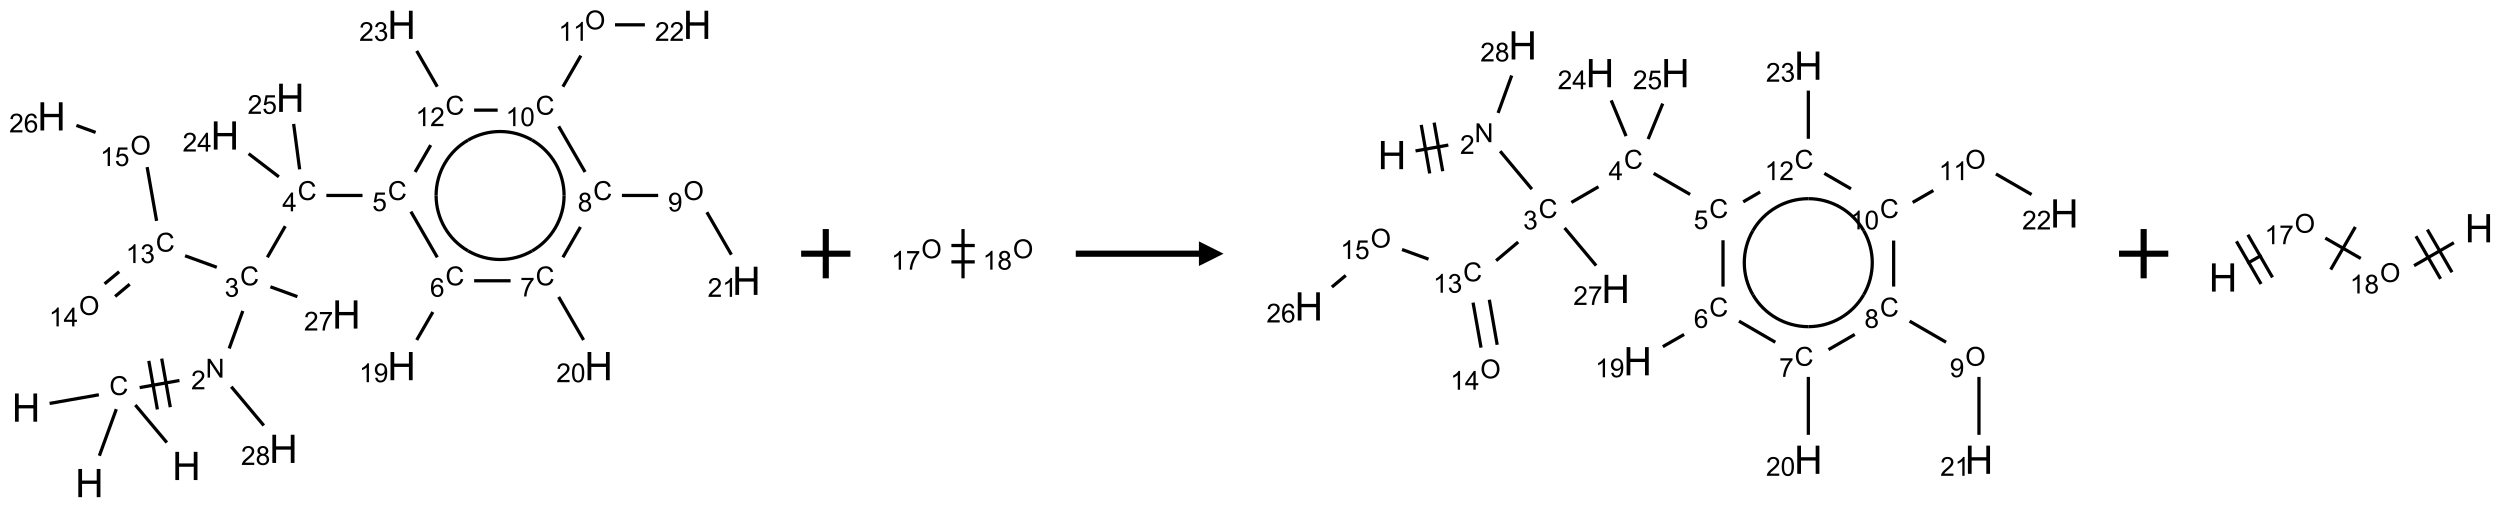 <?xml version="1.0" encoding="UTF-8"?>
<svg xmlns="http://www.w3.org/2000/svg" xmlns:xlink="http://www.w3.org/1999/xlink" width="1015" height="206" viewBox="0 0 1015 206">
<defs>
<g>
<g id="glyph-0-0">
<path d="M 2 0 L 2 -10 L 10 -10 L 10 0 Z M 2.25 -0.25 L 9.75 -0.25 L 9.75 -9.75 L 2.25 -9.75 Z M 2.25 -0.25 "/>
</g>
<g id="glyph-0-1">
<path d="M 1.281 0 L 1.281 -11.453 L 2.797 -11.453 L 2.797 -6.75 L 8.75 -6.75 L 8.75 -11.453 L 10.266 -11.453 L 10.266 0 L 8.75 0 L 8.75 -5.398 L 2.797 -5.398 L 2.797 0 Z M 1.281 0 "/>
</g>
<g id="glyph-1-0">
<path d="M 1.332 0 L 1.332 -6.668 L 6.668 -6.668 L 6.668 0 Z M 1.5 -0.168 L 6.5 -0.168 L 6.5 -6.5 L 1.5 -6.5 Z M 1.5 -0.168 "/>
</g>
<g id="glyph-1-1">
<path d="M 6.27 -2.676 L 7.281 -2.422 C 7.07 -1.594 6.688 -0.961 6.137 -0.523 C 5.586 -0.086 4.914 0.129 4.121 0.129 C 3.297 0.129 2.629 -0.039 2.113 -0.371 C 1.598 -0.707 1.203 -1.191 0.934 -1.828 C 0.664 -2.465 0.531 -3.145 0.531 -3.875 C 0.531 -4.672 0.684 -5.363 0.988 -5.957 C 1.293 -6.547 1.723 -6.996 2.285 -7.305 C 2.844 -7.613 3.461 -7.766 4.137 -7.766 C 4.898 -7.766 5.543 -7.57 6.062 -7.184 C 6.582 -6.793 6.945 -6.246 7.152 -5.543 L 6.156 -5.309 C 5.98 -5.863 5.723 -6.266 5.387 -6.52 C 5.051 -6.773 4.625 -6.902 4.113 -6.902 C 3.527 -6.902 3.039 -6.762 2.645 -6.48 C 2.25 -6.199 1.973 -5.82 1.812 -5.348 C 1.652 -4.871 1.574 -4.383 1.574 -3.879 C 1.574 -3.23 1.668 -2.664 1.855 -2.18 C 2.047 -1.695 2.34 -1.332 2.738 -1.094 C 3.137 -0.855 3.57 -0.734 4.035 -0.734 C 4.602 -0.734 5.082 -0.898 5.473 -1.223 C 5.867 -1.551 6.133 -2.035 6.27 -2.676 Z M 6.27 -2.676 "/>
</g>
<g id="glyph-1-2">
<path d="M 0.812 0 L 0.812 -7.637 L 1.848 -7.637 L 5.859 -1.641 L 5.859 -7.637 L 6.828 -7.637 L 6.828 0 L 5.793 0 L 1.781 -6 L 1.781 0 Z M 0.812 0 "/>
</g>
<g id="glyph-1-3">
<path d="M 5.371 -0.902 L 5.371 0 L 0.324 0 C 0.316 -0.227 0.352 -0.441 0.434 -0.652 C 0.562 -0.996 0.766 -1.332 1.051 -1.668 C 1.332 -2 1.742 -2.387 2.277 -2.824 C 3.105 -3.504 3.668 -4.043 3.957 -4.441 C 4.25 -4.84 4.395 -5.215 4.395 -5.566 C 4.395 -5.938 4.262 -6.254 3.996 -6.508 C 3.73 -6.762 3.387 -6.891 2.957 -6.891 C 2.508 -6.891 2.145 -6.754 1.875 -6.484 C 1.605 -6.215 1.469 -5.84 1.465 -5.359 L 0.5 -5.457 C 0.566 -6.176 0.812 -6.727 1.246 -7.102 C 1.676 -7.477 2.254 -7.668 2.98 -7.668 C 3.711 -7.668 4.293 -7.465 4.719 -7.059 C 5.145 -6.652 5.359 -6.148 5.359 -5.547 C 5.359 -5.242 5.297 -4.941 5.172 -4.645 C 5.047 -4.352 4.84 -4.039 4.551 -3.715 C 4.262 -3.387 3.777 -2.938 3.105 -2.371 C 2.543 -1.898 2.18 -1.578 2.02 -1.41 C 1.859 -1.242 1.73 -1.07 1.625 -0.902 Z M 5.371 -0.902 "/>
</g>
<g id="glyph-1-4">
<path d="M 0.449 -2.016 L 1.387 -2.141 C 1.492 -1.609 1.676 -1.227 1.934 -0.992 C 2.191 -0.758 2.508 -0.641 2.879 -0.641 C 3.32 -0.641 3.695 -0.793 3.996 -1.098 C 4.301 -1.402 4.453 -1.781 4.453 -2.234 C 4.453 -2.664 4.312 -3.02 4.031 -3.301 C 3.75 -3.578 3.391 -3.719 2.957 -3.719 C 2.781 -3.719 2.562 -3.684 2.297 -3.613 L 2.402 -4.438 C 2.465 -4.43 2.516 -4.426 2.551 -4.426 C 2.949 -4.426 3.312 -4.531 3.629 -4.738 C 3.949 -4.949 4.109 -5.27 4.109 -5.703 C 4.109 -6.047 3.992 -6.332 3.762 -6.559 C 3.527 -6.785 3.227 -6.895 2.859 -6.895 C 2.496 -6.895 2.191 -6.781 1.949 -6.551 C 1.707 -6.324 1.547 -5.98 1.48 -5.52 L 0.543 -5.688 C 0.656 -6.316 0.918 -6.805 1.324 -7.148 C 1.73 -7.492 2.234 -7.668 2.84 -7.668 C 3.254 -7.668 3.641 -7.578 3.988 -7.398 C 4.34 -7.219 4.609 -6.977 4.793 -6.668 C 4.98 -6.359 5.074 -6.031 5.074 -5.684 C 5.074 -5.352 4.984 -5.051 4.809 -4.781 C 4.629 -4.512 4.367 -4.297 4.02 -4.137 C 4.473 -4.031 4.824 -3.816 5.074 -3.488 C 5.324 -3.16 5.449 -2.75 5.449 -2.254 C 5.449 -1.59 5.203 -1.023 4.719 -0.559 C 4.234 -0.098 3.617 0.137 2.875 0.137 C 2.203 0.137 1.648 -0.062 1.207 -0.465 C 0.762 -0.863 0.512 -1.379 0.449 -2.016 Z M 0.449 -2.016 "/>
</g>
<g id="glyph-1-5">
<path d="M 3.449 0 L 3.449 -1.828 L 0.137 -1.828 L 0.137 -2.688 L 3.621 -7.637 L 4.387 -7.637 L 4.387 -2.688 L 5.418 -2.688 L 5.418 -1.828 L 4.387 -1.828 L 4.387 0 Z M 3.449 -2.688 L 3.449 -6.129 L 1.059 -2.688 Z M 3.449 -2.688 "/>
</g>
<g id="glyph-1-6">
<path d="M 0.441 -2 L 1.426 -2.082 C 1.5 -1.605 1.668 -1.242 1.934 -1.004 C 2.199 -0.762 2.52 -0.641 2.895 -0.641 C 3.348 -0.641 3.73 -0.812 4.043 -1.152 C 4.355 -1.492 4.512 -1.941 4.512 -2.504 C 4.512 -3.039 4.359 -3.461 4.059 -3.77 C 3.758 -4.078 3.367 -4.234 2.879 -4.234 C 2.578 -4.234 2.305 -4.164 2.062 -4.027 C 1.82 -3.891 1.629 -3.715 1.488 -3.496 L 0.609 -3.609 L 1.348 -7.531 L 5.145 -7.531 L 5.145 -6.637 L 2.098 -6.637 L 1.688 -4.582 C 2.145 -4.902 2.625 -5.062 3.129 -5.062 C 3.797 -5.062 4.359 -4.832 4.816 -4.371 C 5.277 -3.91 5.504 -3.312 5.504 -2.59 C 5.504 -1.898 5.305 -1.301 4.902 -0.797 C 4.41 -0.18 3.742 0.129 2.895 0.129 C 2.199 0.129 1.633 -0.062 1.195 -0.453 C 0.758 -0.844 0.504 -1.359 0.441 -2 Z M 0.441 -2 "/>
</g>
<g id="glyph-1-7">
<path d="M 5.309 -5.766 L 4.375 -5.691 C 4.293 -6.059 4.172 -6.328 4.02 -6.496 C 3.766 -6.762 3.453 -6.895 3.082 -6.895 C 2.785 -6.895 2.523 -6.812 2.297 -6.645 C 2 -6.43 1.77 -6.117 1.598 -5.703 C 1.43 -5.289 1.34 -4.703 1.332 -3.938 C 1.559 -4.281 1.836 -4.535 2.16 -4.703 C 2.488 -4.871 2.828 -4.953 3.188 -4.953 C 3.812 -4.953 4.344 -4.723 4.785 -4.262 C 5.223 -3.801 5.441 -3.207 5.441 -2.48 C 5.441 -2 5.34 -1.555 5.133 -1.145 C 4.926 -0.73 4.641 -0.418 4.281 -0.199 C 3.922 0.02 3.512 0.129 3.051 0.129 C 2.27 0.129 1.633 -0.156 1.141 -0.73 C 0.648 -1.305 0.402 -2.254 0.402 -3.574 C 0.402 -5.051 0.672 -6.121 1.219 -6.793 C 1.695 -7.375 2.336 -7.668 3.141 -7.668 C 3.742 -7.668 4.234 -7.5 4.617 -7.16 C 5 -6.824 5.23 -6.359 5.309 -5.766 Z M 1.48 -2.473 C 1.48 -2.152 1.547 -1.844 1.684 -1.547 C 1.82 -1.25 2.016 -1.027 2.262 -0.871 C 2.508 -0.719 2.766 -0.641 3.035 -0.641 C 3.434 -0.641 3.773 -0.801 4.059 -1.121 C 4.344 -1.441 4.484 -1.875 4.484 -2.422 C 4.484 -2.949 4.344 -3.367 4.062 -3.668 C 3.781 -3.973 3.426 -4.125 3 -4.125 C 2.578 -4.125 2.219 -3.973 1.922 -3.668 C 1.625 -3.363 1.48 -2.969 1.48 -2.473 Z M 1.48 -2.473 "/>
</g>
<g id="glyph-1-8">
<path d="M 3.973 0 L 3.035 0 L 3.035 -5.973 C 2.809 -5.758 2.516 -5.543 2.148 -5.328 C 1.781 -5.113 1.453 -4.953 1.16 -4.844 L 1.16 -5.75 C 1.684 -5.996 2.145 -6.297 2.535 -6.645 C 2.93 -6.996 3.207 -7.336 3.371 -7.668 L 3.973 -7.668 Z M 3.973 0 "/>
</g>
<g id="glyph-1-9">
<path d="M 0.582 -1.766 L 1.484 -1.848 C 1.562 -1.426 1.707 -1.117 1.922 -0.926 C 2.137 -0.734 2.414 -0.641 2.75 -0.641 C 3.039 -0.641 3.289 -0.707 3.508 -0.84 C 3.727 -0.973 3.902 -1.148 4.043 -1.367 C 4.18 -1.586 4.297 -1.887 4.391 -2.262 C 4.484 -2.637 4.531 -3.016 4.531 -3.406 C 4.531 -3.449 4.531 -3.512 4.527 -3.594 C 4.34 -3.297 4.082 -3.055 3.758 -2.867 C 3.434 -2.68 3.082 -2.59 2.703 -2.59 C 2.07 -2.59 1.535 -2.816 1.098 -3.277 C 0.66 -3.734 0.441 -4.34 0.441 -5.09 C 0.441 -5.863 0.672 -6.484 1.129 -6.957 C 1.586 -7.43 2.156 -7.668 2.844 -7.668 C 3.34 -7.668 3.793 -7.531 4.207 -7.266 C 4.617 -7 4.93 -6.617 5.145 -6.121 C 5.355 -5.629 5.465 -4.91 5.465 -3.973 C 5.465 -2.996 5.359 -2.223 5.145 -1.645 C 4.934 -1.066 4.617 -0.625 4.199 -0.324 C 3.781 -0.02 3.293 0.129 2.73 0.129 C 2.133 0.129 1.645 -0.035 1.266 -0.367 C 0.887 -0.699 0.66 -1.164 0.582 -1.766 Z M 4.422 -5.137 C 4.422 -5.676 4.277 -6.102 3.992 -6.418 C 3.707 -6.734 3.359 -6.891 2.957 -6.891 C 2.543 -6.891 2.18 -6.719 1.871 -6.379 C 1.562 -6.039 1.406 -5.598 1.406 -5.059 C 1.406 -4.57 1.555 -4.176 1.848 -3.871 C 2.141 -3.566 2.5 -3.418 2.934 -3.418 C 3.367 -3.418 3.723 -3.57 4.004 -3.871 C 4.281 -4.176 4.422 -4.598 4.422 -5.137 Z M 4.422 -5.137 "/>
</g>
<g id="glyph-1-10">
<path d="M 0.504 -6.637 L 0.504 -7.535 L 5.449 -7.535 L 5.449 -6.809 C 4.961 -6.289 4.48 -5.602 4.004 -4.746 C 3.527 -3.887 3.156 -3.004 2.895 -2.098 C 2.707 -1.461 2.59 -0.762 2.535 0 L 1.574 0 C 1.582 -0.602 1.703 -1.328 1.926 -2.176 C 2.152 -3.027 2.477 -3.848 2.898 -4.637 C 3.32 -5.426 3.77 -6.094 4.246 -6.637 Z M 0.504 -6.637 "/>
</g>
<g id="glyph-1-11">
<path d="M 0.441 -3.766 C 0.441 -4.668 0.535 -5.395 0.723 -5.945 C 0.906 -6.496 1.184 -6.922 1.551 -7.219 C 1.918 -7.516 2.375 -7.668 2.934 -7.668 C 3.344 -7.668 3.703 -7.586 4.012 -7.418 C 4.32 -7.254 4.574 -7.016 4.777 -6.707 C 4.977 -6.395 5.137 -6.016 5.25 -5.57 C 5.363 -5.125 5.422 -4.523 5.422 -3.766 C 5.422 -2.871 5.328 -2.148 5.145 -1.598 C 4.961 -1.047 4.688 -0.621 4.32 -0.32 C 3.953 -0.02 3.492 0.129 2.934 0.129 C 2.195 0.129 1.617 -0.133 1.199 -0.66 C 0.695 -1.297 0.441 -2.332 0.441 -3.766 Z M 1.406 -3.766 C 1.406 -2.512 1.555 -1.68 1.848 -1.262 C 2.141 -0.848 2.5 -0.641 2.934 -0.641 C 3.363 -0.641 3.727 -0.848 4.02 -1.266 C 4.312 -1.684 4.457 -2.516 4.457 -3.766 C 4.457 -5.023 4.312 -5.859 4.02 -6.27 C 3.727 -6.684 3.359 -6.891 2.922 -6.891 C 2.492 -6.891 2.148 -6.707 1.891 -6.344 C 1.566 -5.879 1.406 -5.02 1.406 -3.766 Z M 1.406 -3.766 "/>
</g>
<g id="glyph-1-12">
<path d="M 1.887 -4.141 C 1.496 -4.281 1.207 -4.484 1.02 -4.75 C 0.832 -5.016 0.738 -5.328 0.738 -5.699 C 0.738 -6.254 0.938 -6.719 1.34 -7.098 C 1.738 -7.477 2.27 -7.668 2.934 -7.668 C 3.598 -7.668 4.137 -7.473 4.543 -7.086 C 4.949 -6.699 5.152 -6.227 5.152 -5.672 C 5.152 -5.316 5.059 -5.008 4.871 -4.746 C 4.688 -4.484 4.406 -4.281 4.027 -4.141 C 4.496 -3.988 4.852 -3.742 5.098 -3.402 C 5.34 -3.062 5.465 -2.656 5.465 -2.184 C 5.465 -1.531 5.234 -0.98 4.77 -0.535 C 4.309 -0.09 3.703 0.129 2.949 0.129 C 2.195 0.129 1.586 -0.094 1.125 -0.539 C 0.664 -0.984 0.434 -1.543 0.434 -2.207 C 0.434 -2.703 0.559 -3.121 0.809 -3.457 C 1.062 -3.793 1.422 -4.02 1.887 -4.141 Z M 1.699 -5.73 C 1.699 -5.367 1.812 -5.074 2.047 -4.844 C 2.281 -4.613 2.582 -4.5 2.953 -4.5 C 3.312 -4.5 3.609 -4.613 3.84 -4.84 C 4.07 -5.066 4.188 -5.348 4.188 -5.676 C 4.188 -6.02 4.07 -6.309 3.832 -6.543 C 3.594 -6.777 3.297 -6.895 2.941 -6.895 C 2.586 -6.895 2.289 -6.781 2.051 -6.551 C 1.816 -6.324 1.699 -6.047 1.699 -5.73 Z M 1.395 -2.203 C 1.395 -1.938 1.461 -1.676 1.586 -1.426 C 1.711 -1.176 1.902 -0.984 2.152 -0.848 C 2.402 -0.711 2.672 -0.641 2.957 -0.641 C 3.406 -0.641 3.777 -0.785 4.066 -1.074 C 4.359 -1.363 4.504 -1.727 4.504 -2.172 C 4.504 -2.625 4.355 -2.996 4.055 -3.293 C 3.754 -3.586 3.379 -3.734 2.926 -3.734 C 2.484 -3.734 2.121 -3.59 1.832 -3.297 C 1.543 -3.004 1.395 -2.641 1.395 -2.203 Z M 1.395 -2.203 "/>
</g>
<g id="glyph-1-13">
<path d="M 0.516 -3.719 C 0.516 -4.984 0.855 -5.977 1.535 -6.695 C 2.215 -7.414 3.094 -7.77 4.172 -7.77 C 4.875 -7.77 5.512 -7.602 6.078 -7.266 C 6.645 -6.93 7.074 -6.461 7.371 -5.855 C 7.668 -5.254 7.816 -4.57 7.816 -3.809 C 7.816 -3.035 7.66 -2.34 7.348 -1.73 C 7.035 -1.117 6.594 -0.656 6.02 -0.34 C 5.449 -0.027 4.828 0.129 4.168 0.129 C 3.449 0.129 2.805 -0.043 2.238 -0.391 C 1.672 -0.738 1.246 -1.211 0.953 -1.812 C 0.66 -2.414 0.516 -3.047 0.516 -3.719 Z M 1.559 -3.703 C 1.559 -2.781 1.805 -2.059 2.301 -1.527 C 2.793 -1 3.414 -0.734 4.16 -0.734 C 4.922 -0.734 5.547 -1 6.039 -1.535 C 6.531 -2.07 6.777 -2.828 6.777 -3.812 C 6.777 -4.434 6.672 -4.977 6.461 -5.441 C 6.25 -5.902 5.945 -6.262 5.539 -6.52 C 5.133 -6.773 4.68 -6.902 4.176 -6.902 C 3.461 -6.902 2.848 -6.656 2.332 -6.164 C 1.816 -5.672 1.559 -4.852 1.559 -3.703 Z M 1.559 -3.703 "/>
</g>
</g>
</defs>
<path fill="none" stroke-width="0.033" stroke-linecap="butt" stroke-linejoin="miter" stroke="rgb(0%, 0%, 0%)" stroke-opacity="1" stroke-miterlimit="10" d="M 1.429 4.24 L 1.109 3.859 " transform="matrix(40, 0, 0, 40, 10.578, 10.076)"/>
<path fill="none" stroke-width="0.033" stroke-linecap="butt" stroke-linejoin="miter" stroke="rgb(0%, 0%, 0%)" stroke-opacity="1" stroke-miterlimit="10" d="M 0.739 3.755 L 0.239 3.843 " transform="matrix(40, 0, 0, 40, 10.578, 10.076)"/>
<path fill="none" stroke-width="0.033" stroke-linecap="butt" stroke-linejoin="miter" stroke="rgb(0%, 0%, 0%)" stroke-opacity="1" stroke-miterlimit="10" d="M 0.916 3.901 L 0.744 4.374 " transform="matrix(40, 0, 0, 40, 10.578, 10.076)"/>
<path fill="none" stroke-width="0.033" stroke-linecap="butt" stroke-linejoin="miter" stroke="rgb(0%, 0%, 0%)" stroke-opacity="1" stroke-miterlimit="10" d="M 1.153 3.682 L 1.557 3.61 " transform="matrix(40, 0, 0, 40, 10.578, 10.076)"/>
<path fill="none" stroke-width="0.033" stroke-linecap="butt" stroke-linejoin="miter" stroke="rgb(0%, 0%, 0%)" stroke-opacity="1" stroke-miterlimit="10" d="M 1.464 3.881 L 1.377 3.388 " transform="matrix(40, 0, 0, 40, 10.578, 10.076)"/>
<path fill="none" stroke-width="0.033" stroke-linecap="butt" stroke-linejoin="miter" stroke="rgb(0%, 0%, 0%)" stroke-opacity="1" stroke-miterlimit="10" d="M 1.333 3.904 L 1.246 3.411 " transform="matrix(40, 0, 0, 40, 10.578, 10.076)"/>
<path fill="none" stroke-width="0.033" stroke-linecap="butt" stroke-linejoin="miter" stroke="rgb(0%, 0%, 0%)" stroke-opacity="1" stroke-miterlimit="10" d="M 2.062 3.285 L 2.2 2.904 " transform="matrix(40, 0, 0, 40, 10.578, 10.076)"/>
<path fill="none" stroke-width="0.033" stroke-linecap="butt" stroke-linejoin="miter" stroke="rgb(0%, 0%, 0%)" stroke-opacity="1" stroke-miterlimit="10" d="M 2.449 2.36 L 2.631 2.044 " transform="matrix(40, 0, 0, 40, 10.578, 10.076)"/>
<path fill="none" stroke-width="0.033" stroke-linecap="butt" stroke-linejoin="miter" stroke="rgb(0%, 0%, 0%)" stroke-opacity="1" stroke-miterlimit="10" d="M 3.048 1.732 L 3.415 1.732 " transform="matrix(40, 0, 0, 40, 10.578, 10.076)"/>
<path fill="none" stroke-width="0.033" stroke-linecap="butt" stroke-linejoin="miter" stroke="rgb(0%, 0%, 0%)" stroke-opacity="1" stroke-miterlimit="10" d="M 3.906 1.896 L 4.174 2.36 " transform="matrix(40, 0, 0, 40, 10.578, 10.076)"/>
<path fill="none" stroke-width="0.033" stroke-linecap="butt" stroke-linejoin="miter" stroke="rgb(0%, 0%, 0%)" stroke-opacity="1" stroke-miterlimit="10" d="M 4.129 2.915 L 3.965 3.199 " transform="matrix(40, 0, 0, 40, 10.578, 10.076)"/>
<path fill="none" stroke-width="0.033" stroke-linecap="butt" stroke-linejoin="miter" stroke="rgb(0%, 0%, 0%)" stroke-opacity="1" stroke-miterlimit="10" d="M 4.548 2.598 L 4.918 2.598 " transform="matrix(40, 0, 0, 40, 10.578, 10.076)"/>
<path fill="none" stroke-width="0.033" stroke-linecap="butt" stroke-linejoin="miter" stroke="rgb(0%, 0%, 0%)" stroke-opacity="1" stroke-miterlimit="10" d="M 5.406 2.762 L 5.659 3.199 " transform="matrix(40, 0, 0, 40, 10.578, 10.076)"/>
<path fill="none" stroke-width="0.033" stroke-linecap="butt" stroke-linejoin="miter" stroke="rgb(0%, 0%, 0%)" stroke-opacity="1" stroke-miterlimit="10" d="M 5.449 2.36 L 5.627 2.052 " transform="matrix(40, 0, 0, 40, 10.578, 10.076)"/>
<path fill="none" stroke-width="0.033" stroke-linecap="butt" stroke-linejoin="miter" stroke="rgb(0%, 0%, 0%)" stroke-opacity="1" stroke-miterlimit="10" d="M 6.048 1.732 L 6.416 1.732 " transform="matrix(40, 0, 0, 40, 10.578, 10.076)"/>
<path fill="none" stroke-width="0.033" stroke-linecap="butt" stroke-linejoin="miter" stroke="rgb(0%, 0%, 0%)" stroke-opacity="1" stroke-miterlimit="10" d="M 6.91 1.902 L 7.159 2.333 " transform="matrix(40, 0, 0, 40, 10.578, 10.076)"/>
<path fill="none" stroke-width="0.033" stroke-linecap="butt" stroke-linejoin="miter" stroke="rgb(0%, 0%, 0%)" stroke-opacity="1" stroke-miterlimit="10" d="M 5.674 1.494 L 5.406 1.03 " transform="matrix(40, 0, 0, 40, 10.578, 10.076)"/>
<path fill="none" stroke-width="0.033" stroke-linecap="butt" stroke-linejoin="miter" stroke="rgb(0%, 0%, 0%)" stroke-opacity="1" stroke-miterlimit="10" d="M 5.449 0.628 L 5.631 0.313 " transform="matrix(40, 0, 0, 40, 10.578, 10.076)"/>
<path fill="none" stroke-width="0.033" stroke-linecap="butt" stroke-linejoin="miter" stroke="rgb(0%, 0%, 0%)" stroke-opacity="1" stroke-miterlimit="10" d="M 5.978 -0 L 6.281 -0 " transform="matrix(40, 0, 0, 40, 10.578, 10.076)"/>
<path fill="none" stroke-width="0.033" stroke-linecap="butt" stroke-linejoin="miter" stroke="rgb(0%, 0%, 0%)" stroke-opacity="1" stroke-miterlimit="10" d="M 4.787 0.866 L 4.548 0.866 " transform="matrix(40, 0, 0, 40, 10.578, 10.076)"/>
<path fill="none" stroke-width="0.033" stroke-linecap="butt" stroke-linejoin="miter" stroke="rgb(0%, 0%, 0%)" stroke-opacity="1" stroke-miterlimit="10" d="M 4.107 1.221 L 3.949 1.494 " transform="matrix(40, 0, 0, 40, 10.578, 10.076)"/>
<path fill="none" stroke-width="0.033" stroke-linecap="butt" stroke-linejoin="miter" stroke="rgb(0%, 0%, 0%)" stroke-opacity="1" stroke-miterlimit="10" d="M 4.174 0.628 L 3.965 0.265 " transform="matrix(40, 0, 0, 40, 10.578, 10.076)"/>
<path fill="none" stroke-width="0.033" stroke-linecap="butt" stroke-linejoin="miter" stroke="rgb(0%, 0%, 0%)" stroke-opacity="1" stroke-miterlimit="10" d="M 2.566 1.543 L 2.259 1.308 " transform="matrix(40, 0, 0, 40, 10.578, 10.076)"/>
<path fill="none" stroke-width="0.033" stroke-linecap="butt" stroke-linejoin="miter" stroke="rgb(0%, 0%, 0%)" stroke-opacity="1" stroke-miterlimit="10" d="M 2.777 1.467 L 2.716 1.006 " transform="matrix(40, 0, 0, 40, 10.578, 10.076)"/>
<path fill="none" stroke-width="0.033" stroke-linecap="butt" stroke-linejoin="miter" stroke="rgb(0%, 0%, 0%)" stroke-opacity="1" stroke-miterlimit="10" d="M 1.936 2.461 L 1.614 2.344 " transform="matrix(40, 0, 0, 40, 10.578, 10.076)"/>
<path fill="none" stroke-width="0.033" stroke-linecap="butt" stroke-linejoin="miter" stroke="rgb(0%, 0%, 0%)" stroke-opacity="1" stroke-miterlimit="10" d="M 0.945 2.506 L 0.797 2.629 " transform="matrix(40, 0, 0, 40, 10.578, 10.076)"/>
<path fill="none" stroke-width="0.033" stroke-linecap="butt" stroke-linejoin="miter" stroke="rgb(0%, 0%, 0%)" stroke-opacity="1" stroke-miterlimit="10" d="M 1.052 2.633 L 0.904 2.757 " transform="matrix(40, 0, 0, 40, 10.578, 10.076)"/>
<path fill="none" stroke-width="0.033" stroke-linecap="butt" stroke-linejoin="miter" stroke="rgb(0%, 0%, 0%)" stroke-opacity="1" stroke-miterlimit="10" d="M 1.325 1.99 L 1.229 1.444 " transform="matrix(40, 0, 0, 40, 10.578, 10.076)"/>
<path fill="none" stroke-width="0.033" stroke-linecap="butt" stroke-linejoin="miter" stroke="rgb(0%, 0%, 0%)" stroke-opacity="1" stroke-miterlimit="10" d="M 0.706 1.092 L 0.511 1.021 " transform="matrix(40, 0, 0, 40, 10.578, 10.076)"/>
<path fill="none" stroke-width="0.033" stroke-linecap="butt" stroke-linejoin="miter" stroke="rgb(0%, 0%, 0%)" stroke-opacity="1" stroke-miterlimit="10" d="M 2.48 2.659 L 2.754 2.759 " transform="matrix(40, 0, 0, 40, 10.578, 10.076)"/>
<path fill="none" stroke-width="0.033" stroke-linecap="butt" stroke-linejoin="miter" stroke="rgb(0%, 0%, 0%)" stroke-opacity="1" stroke-miterlimit="10" d="M 2.083 3.673 L 2.413 4.067 " transform="matrix(40, 0, 0, 40, 10.578, 10.076)"/>
<path fill="none" stroke-width="0.033" stroke-linecap="butt" stroke-linejoin="miter" stroke="rgb(0%, 0%, 0%)" stroke-opacity="1" stroke-miterlimit="10" d="M 4.487 2.295 C 4.286 2.179 4.162 1.964 4.162 1.732 " transform="matrix(40, 0, 0, 40, 10.578, 10.076)"/>
<path fill="none" stroke-width="0.033" stroke-linecap="butt" stroke-linejoin="miter" stroke="rgb(0%, 0%, 0%)" stroke-opacity="1" stroke-miterlimit="10" d="M 5.136 2.295 C 4.935 2.411 4.688 2.411 4.487 2.295 " transform="matrix(40, 0, 0, 40, 10.578, 10.076)"/>
<path fill="none" stroke-width="0.033" stroke-linecap="butt" stroke-linejoin="miter" stroke="rgb(0%, 0%, 0%)" stroke-opacity="1" stroke-miterlimit="10" d="M 5.461 1.732 C 5.461 1.964 5.337 2.179 5.136 2.295 " transform="matrix(40, 0, 0, 40, 10.578, 10.076)"/>
<path fill="none" stroke-width="0.033" stroke-linecap="butt" stroke-linejoin="miter" stroke="rgb(0%, 0%, 0%)" stroke-opacity="1" stroke-miterlimit="10" d="M 5.136 1.17 C 5.337 1.286 5.461 1.5 5.461 1.732 " transform="matrix(40, 0, 0, 40, 10.578, 10.076)"/>
<path fill="none" stroke-width="0.033" stroke-linecap="butt" stroke-linejoin="miter" stroke="rgb(0%, 0%, 0%)" stroke-opacity="1" stroke-miterlimit="10" d="M 4.487 1.17 C 4.688 1.054 4.935 1.054 5.136 1.17 " transform="matrix(40, 0, 0, 40, 10.578, 10.076)"/>
<path fill="none" stroke-width="0.033" stroke-linecap="butt" stroke-linejoin="miter" stroke="rgb(0%, 0%, 0%)" stroke-opacity="1" stroke-miterlimit="10" d="M 4.162 1.732 C 4.162 1.5 4.286 1.286 4.487 1.17 " transform="matrix(40, 0, 0, 40, 10.578, 10.076)"/>
<g fill="rgb(0%, 0%, 0%)" fill-opacity="1">
<use xlink:href="#glyph-0-1" x="69.91" y="194.902"/>
</g>
<g fill="rgb(0%, 0%, 0%)" fill-opacity="1">
<use xlink:href="#glyph-1-1" x="44.379" y="160.379"/>
</g>
<g fill="rgb(0%, 0%, 0%)" fill-opacity="1">
<use xlink:href="#glyph-0-1" x="4.805" y="171.207"/>
</g>
<g fill="rgb(0%, 0%, 0%)" fill-opacity="1">
<use xlink:href="#glyph-0-1" x="30.516" y="201.848"/>
</g>
<g fill="rgb(0%, 0%, 0%)" fill-opacity="1">
<use xlink:href="#glyph-1-2" x="83.488" y="153.301"/>
</g>
<g fill="rgb(0%, 0%, 0%)" fill-opacity="1">
<use xlink:href="#glyph-1-3" x="77.598" y="158.066"/>
</g>
<g fill="rgb(0%, 0%, 0%)" fill-opacity="1">
<use xlink:href="#glyph-1-1" x="97.449" y="115.844"/>
</g>
<g fill="rgb(0%, 0%, 0%)" fill-opacity="1">
<use xlink:href="#glyph-1-4" x="91.199" y="120.48"/>
</g>
<g fill="rgb(0%, 0%, 0%)" fill-opacity="1">
<use xlink:href="#glyph-1-1" x="120.824" y="81.203"/>
</g>
<g fill="rgb(0%, 0%, 0%)" fill-opacity="1">
<use xlink:href="#glyph-1-5" x="114.605" y="85.809"/>
</g>
<g fill="rgb(0%, 0%, 0%)" fill-opacity="1">
<use xlink:href="#glyph-1-1" x="157.449" y="81.203"/>
</g>
<g fill="rgb(0%, 0%, 0%)" fill-opacity="1">
<use xlink:href="#glyph-1-6" x="151.141" y="85.707"/>
</g>
<g fill="rgb(0%, 0%, 0%)" fill-opacity="1">
<use xlink:href="#glyph-1-1" x="180.824" y="115.844"/>
</g>
<g fill="rgb(0%, 0%, 0%)" fill-opacity="1">
<use xlink:href="#glyph-1-7" x="174.578" y="120.48"/>
</g>
<g fill="rgb(0%, 0%, 0%)" fill-opacity="1">
<use xlink:href="#glyph-0-1" x="157.27" y="154.367"/>
</g>
<g fill="rgb(0%, 0%, 0%)" fill-opacity="1">
<use xlink:href="#glyph-1-8" x="145.82" y="155.16"/>
<use xlink:href="#glyph-1-9" x="151.753" y="155.16"/>
</g>
<g fill="rgb(0%, 0%, 0%)" fill-opacity="1">
<use xlink:href="#glyph-1-1" x="217.449" y="115.844"/>
</g>
<g fill="rgb(0%, 0%, 0%)" fill-opacity="1">
<use xlink:href="#glyph-1-10" x="211.199" y="120.352"/>
</g>
<g fill="rgb(0%, 0%, 0%)" fill-opacity="1">
<use xlink:href="#glyph-0-1" x="237.27" y="154.367"/>
</g>
<g fill="rgb(0%, 0%, 0%)" fill-opacity="1">
<use xlink:href="#glyph-1-3" x="225.863" y="155.16"/>
<use xlink:href="#glyph-1-11" x="231.796" y="155.16"/>
</g>
<g fill="rgb(0%, 0%, 0%)" fill-opacity="1">
<use xlink:href="#glyph-1-1" x="240.824" y="81.203"/>
</g>
<g fill="rgb(0%, 0%, 0%)" fill-opacity="1">
<use xlink:href="#glyph-1-12" x="234.559" y="85.84"/>
</g>
<g fill="rgb(0%, 0%, 0%)" fill-opacity="1">
<use xlink:href="#glyph-1-13" x="277.465" y="81.207"/>
</g>
<g fill="rgb(0%, 0%, 0%)" fill-opacity="1">
<use xlink:href="#glyph-1-9" x="271.184" y="85.84"/>
</g>
<g fill="rgb(0%, 0%, 0%)" fill-opacity="1">
<use xlink:href="#glyph-0-1" x="297.27" y="119.727"/>
</g>
<g fill="rgb(0%, 0%, 0%)" fill-opacity="1">
<use xlink:href="#glyph-1-3" x="287.312" y="120.52"/>
<use xlink:href="#glyph-1-8" x="293.245" y="120.52"/>
</g>
<g fill="rgb(0%, 0%, 0%)" fill-opacity="1">
<use xlink:href="#glyph-1-1" x="217.449" y="46.562"/>
</g>
<g fill="rgb(0%, 0%, 0%)" fill-opacity="1">
<use xlink:href="#glyph-1-8" x="205.293" y="51.199"/>
<use xlink:href="#glyph-1-11" x="211.225" y="51.199"/>
</g>
<g fill="rgb(0%, 0%, 0%)" fill-opacity="1">
<use xlink:href="#glyph-1-13" x="237.465" y="11.926"/>
</g>
<g fill="rgb(0%, 0%, 0%)" fill-opacity="1">
<use xlink:href="#glyph-1-8" x="226.738" y="16.559"/>
<use xlink:href="#glyph-1-8" x="232.671" y="16.559"/>
</g>
<g fill="rgb(0%, 0%, 0%)" fill-opacity="1">
<use xlink:href="#glyph-0-1" x="277.27" y="15.805"/>
</g>
<g fill="rgb(0%, 0%, 0%)" fill-opacity="1">
<use xlink:href="#glyph-1-3" x="265.918" y="16.598"/>
<use xlink:href="#glyph-1-3" x="271.85" y="16.598"/>
</g>
<g fill="rgb(0%, 0%, 0%)" fill-opacity="1">
<use xlink:href="#glyph-1-1" x="180.824" y="46.562"/>
</g>
<g fill="rgb(0%, 0%, 0%)" fill-opacity="1">
<use xlink:href="#glyph-1-8" x="168.719" y="51.199"/>
<use xlink:href="#glyph-1-3" x="174.651" y="51.199"/>
</g>
<g fill="rgb(0%, 0%, 0%)" fill-opacity="1">
<use xlink:href="#glyph-0-1" x="157.27" y="15.805"/>
</g>
<g fill="rgb(0%, 0%, 0%)" fill-opacity="1">
<use xlink:href="#glyph-1-3" x="145.84" y="16.598"/>
<use xlink:href="#glyph-1-4" x="151.772" y="16.598"/>
</g>
<g fill="rgb(0%, 0%, 0%)" fill-opacity="1">
<use xlink:href="#glyph-0-1" x="85.535" y="60.734"/>
</g>
<g fill="rgb(0%, 0%, 0%)" fill-opacity="1">
<use xlink:href="#glyph-1-3" x="74.137" y="61.527"/>
<use xlink:href="#glyph-1-5" x="80.069" y="61.527"/>
</g>
<g fill="rgb(0%, 0%, 0%)" fill-opacity="1">
<use xlink:href="#glyph-0-1" x="112.051" y="45.43"/>
</g>
<g fill="rgb(0%, 0%, 0%)" fill-opacity="1">
<use xlink:href="#glyph-1-3" x="100.559" y="46.219"/>
<use xlink:href="#glyph-1-6" x="106.491" y="46.219"/>
</g>
<g fill="rgb(0%, 0%, 0%)" fill-opacity="1">
<use xlink:href="#glyph-1-1" x="63.238" y="102.164"/>
</g>
<g fill="rgb(0%, 0%, 0%)" fill-opacity="1">
<use xlink:href="#glyph-1-8" x="51.055" y="106.801"/>
<use xlink:href="#glyph-1-4" x="56.987" y="106.801"/>
</g>
<g fill="rgb(0%, 0%, 0%)" fill-opacity="1">
<use xlink:href="#glyph-1-13" x="32.059" y="127.879"/>
</g>
<g fill="rgb(0%, 0%, 0%)" fill-opacity="1">
<use xlink:href="#glyph-1-8" x="19.891" y="132.512"/>
<use xlink:href="#glyph-1-5" x="25.823" y="132.512"/>
</g>
<g fill="rgb(0%, 0%, 0%)" fill-opacity="1">
<use xlink:href="#glyph-1-13" x="52.934" y="62.773"/>
</g>
<g fill="rgb(0%, 0%, 0%)" fill-opacity="1">
<use xlink:href="#glyph-1-8" x="40.676" y="67.406"/>
<use xlink:href="#glyph-1-6" x="46.608" y="67.406"/>
</g>
<g fill="rgb(0%, 0%, 0%)" fill-opacity="1">
<use xlink:href="#glyph-0-1" x="15.148" y="52.973"/>
</g>
<g fill="rgb(0%, 0%, 0%)" fill-opacity="1">
<use xlink:href="#glyph-1-3" x="3.723" y="53.766"/>
<use xlink:href="#glyph-1-7" x="9.655" y="53.766"/>
</g>
<g fill="rgb(0%, 0%, 0%)" fill-opacity="1">
<use xlink:href="#glyph-0-1" x="134.859" y="133.406"/>
</g>
<g fill="rgb(0%, 0%, 0%)" fill-opacity="1">
<use xlink:href="#glyph-1-3" x="123.426" y="134.199"/>
<use xlink:href="#glyph-1-10" x="129.358" y="134.199"/>
</g>
<g fill="rgb(0%, 0%, 0%)" fill-opacity="1">
<use xlink:href="#glyph-0-1" x="109.301" y="187.957"/>
</g>
<g fill="rgb(0%, 0%, 0%)" fill-opacity="1">
<use xlink:href="#glyph-1-3" x="97.855" y="188.75"/>
<use xlink:href="#glyph-1-12" x="103.788" y="188.75"/>
</g>
<path fill="none" stroke-width="0.062" stroke-linecap="butt" stroke-linejoin="miter" stroke="rgb(0%, 0%, 0%)" stroke-opacity="1" stroke-miterlimit="10" d="M 0 0 L 0.5 0 M 0.25 -0.25 L 0.25 0.25 " transform="matrix(40, 0, 0, 40, 325.266, 103)"/>
<path fill="none" stroke-width="0.033" stroke-linecap="butt" stroke-linejoin="miter" stroke="rgb(0%, 0%, 0%)" stroke-opacity="1" stroke-miterlimit="10" d="M 0.237 0.083 L 0.474 0.083 " transform="matrix(40, 0, 0, 40, 376.789, 103)"/>
<path fill="none" stroke-width="0.033" stroke-linecap="butt" stroke-linejoin="miter" stroke="rgb(0%, 0%, 0%)" stroke-opacity="1" stroke-miterlimit="10" d="M 0.237 -0.083 L 0.474 -0.083 " transform="matrix(40, 0, 0, 40, 376.789, 103)"/>
<path fill="none" stroke-width="0.033" stroke-linecap="butt" stroke-linejoin="miter" stroke="rgb(0%, 0%, 0%)" stroke-opacity="1" stroke-miterlimit="10" d="M 0.355 0.25 L 0.355 -0.25 " transform="matrix(40, 0, 0, 40, 376.789, 103)"/>
<g fill="rgb(0%, 0%, 0%)" fill-opacity="1">
<use xlink:href="#glyph-1-13" x="374.035" y="104.848"/>
</g>
<g fill="rgb(0%, 0%, 0%)" fill-opacity="1">
<use xlink:href="#glyph-1-8" x="361.836" y="109.48"/>
<use xlink:href="#glyph-1-10" x="367.768" y="109.48"/>
</g>
<g fill="rgb(0%, 0%, 0%)" fill-opacity="1">
<use xlink:href="#glyph-1-13" x="411.211" y="104.848"/>
</g>
<g fill="rgb(0%, 0%, 0%)" fill-opacity="1">
<use xlink:href="#glyph-1-8" x="398.996" y="109.48"/>
<use xlink:href="#glyph-1-12" x="404.928" y="109.48"/>
</g>
<path fill-rule="nonzero" fill="rgb(0%, 0%, 0%)" fill-opacity="1" d="M 436.762 104.25 L 486.762 104.25 L 486.762 108 L 496.762 103 L 486.762 98 L 486.762 101.75 L 436.762 101.75 "/>
<path fill="none" stroke-width="0.033" stroke-linecap="butt" stroke-linejoin="miter" stroke="rgb(0%, 0%, 0%)" stroke-opacity="1" stroke-miterlimit="10" d="M 1.083 1.071 L 1.416 1.012 " transform="matrix(40, 0, 0, 40, 531.383, 18.424)"/>
<path fill="none" stroke-width="0.033" stroke-linecap="butt" stroke-linejoin="miter" stroke="rgb(0%, 0%, 0%)" stroke-opacity="1" stroke-miterlimit="10" d="M 1.359 1.277 L 1.272 0.784 " transform="matrix(40, 0, 0, 40, 531.383, 18.424)"/>
<path fill="none" stroke-width="0.033" stroke-linecap="butt" stroke-linejoin="miter" stroke="rgb(0%, 0%, 0%)" stroke-opacity="1" stroke-miterlimit="10" d="M 1.227 1.3 L 1.141 0.807 " transform="matrix(40, 0, 0, 40, 531.383, 18.424)"/>
<path fill="none" stroke-width="0.033" stroke-linecap="butt" stroke-linejoin="miter" stroke="rgb(0%, 0%, 0%)" stroke-opacity="1" stroke-miterlimit="10" d="M 1.942 1.074 L 2.264 1.459 " transform="matrix(40, 0, 0, 40, 531.383, 18.424)"/>
<path fill="none" stroke-width="0.033" stroke-linecap="butt" stroke-linejoin="miter" stroke="rgb(0%, 0%, 0%)" stroke-opacity="1" stroke-miterlimit="10" d="M 2.665 1.594 L 2.94 1.435 " transform="matrix(40, 0, 0, 40, 531.383, 18.424)"/>
<path fill="none" stroke-width="0.033" stroke-linecap="butt" stroke-linejoin="miter" stroke="rgb(0%, 0%, 0%)" stroke-opacity="1" stroke-miterlimit="10" d="M 3.5 1.299 L 3.87 1.513 " transform="matrix(40, 0, 0, 40, 531.383, 18.424)"/>
<path fill="none" stroke-width="0.033" stroke-linecap="butt" stroke-linejoin="miter" stroke="rgb(0%, 0%, 0%)" stroke-opacity="1" stroke-miterlimit="10" d="M 4.204 1.978 L 4.204 2.448 " transform="matrix(40, 0, 0, 40, 531.383, 18.424)"/>
<path fill="none" stroke-width="0.033" stroke-linecap="butt" stroke-linejoin="miter" stroke="rgb(0%, 0%, 0%)" stroke-opacity="1" stroke-miterlimit="10" d="M 3.809 2.934 L 3.593 3.058 " transform="matrix(40, 0, 0, 40, 531.383, 18.424)"/>
<path fill="none" stroke-width="0.033" stroke-linecap="butt" stroke-linejoin="miter" stroke="rgb(0%, 0%, 0%)" stroke-opacity="1" stroke-miterlimit="10" d="M 4.366 2.799 L 4.735 3.013 " transform="matrix(40, 0, 0, 40, 531.383, 18.424)"/>
<path fill="none" stroke-width="0.033" stroke-linecap="butt" stroke-linejoin="miter" stroke="rgb(0%, 0%, 0%)" stroke-opacity="1" stroke-miterlimit="10" d="M 5.07 3.365 L 5.07 3.953 " transform="matrix(40, 0, 0, 40, 531.383, 18.424)"/>
<path fill="none" stroke-width="0.033" stroke-linecap="butt" stroke-linejoin="miter" stroke="rgb(0%, 0%, 0%)" stroke-opacity="1" stroke-miterlimit="10" d="M 5.275 3.088 L 5.541 2.934 " transform="matrix(40, 0, 0, 40, 531.383, 18.424)"/>
<path fill="none" stroke-width="0.033" stroke-linecap="butt" stroke-linejoin="miter" stroke="rgb(0%, 0%, 0%)" stroke-opacity="1" stroke-miterlimit="10" d="M 6.098 2.799 L 6.468 3.013 " transform="matrix(40, 0, 0, 40, 531.383, 18.424)"/>
<path fill="none" stroke-width="0.033" stroke-linecap="butt" stroke-linejoin="miter" stroke="rgb(0%, 0%, 0%)" stroke-opacity="1" stroke-miterlimit="10" d="M 6.802 3.365 L 6.802 3.953 " transform="matrix(40, 0, 0, 40, 531.383, 18.424)"/>
<path fill="none" stroke-width="0.033" stroke-linecap="butt" stroke-linejoin="miter" stroke="rgb(0%, 0%, 0%)" stroke-opacity="1" stroke-miterlimit="10" d="M 5.936 2.448 L 5.936 1.981 " transform="matrix(40, 0, 0, 40, 531.383, 18.424)"/>
<path fill="none" stroke-width="0.033" stroke-linecap="butt" stroke-linejoin="miter" stroke="rgb(0%, 0%, 0%)" stroke-opacity="1" stroke-miterlimit="10" d="M 6.129 1.594 L 6.339 1.473 " transform="matrix(40, 0, 0, 40, 531.383, 18.424)"/>
<path fill="none" stroke-width="0.033" stroke-linecap="butt" stroke-linejoin="miter" stroke="rgb(0%, 0%, 0%)" stroke-opacity="1" stroke-miterlimit="10" d="M 6.974 1.305 L 7.336 1.514 " transform="matrix(40, 0, 0, 40, 531.383, 18.424)"/>
<path fill="none" stroke-width="0.033" stroke-linecap="butt" stroke-linejoin="miter" stroke="rgb(0%, 0%, 0%)" stroke-opacity="1" stroke-miterlimit="10" d="M 5.503 1.456 L 5.232 1.299 " transform="matrix(40, 0, 0, 40, 531.383, 18.424)"/>
<path fill="none" stroke-width="0.033" stroke-linecap="butt" stroke-linejoin="miter" stroke="rgb(0%, 0%, 0%)" stroke-opacity="1" stroke-miterlimit="10" d="M 4.581 1.488 L 4.409 1.588 " transform="matrix(40, 0, 0, 40, 531.383, 18.424)"/>
<path fill="none" stroke-width="0.033" stroke-linecap="butt" stroke-linejoin="miter" stroke="rgb(0%, 0%, 0%)" stroke-opacity="1" stroke-miterlimit="10" d="M 5.07 0.948 L 5.07 0.459 " transform="matrix(40, 0, 0, 40, 531.383, 18.424)"/>
<path fill="none" stroke-width="0.033" stroke-linecap="butt" stroke-linejoin="miter" stroke="rgb(0%, 0%, 0%)" stroke-opacity="1" stroke-miterlimit="10" d="M 3.22 0.921 L 3.069 0.558 " transform="matrix(40, 0, 0, 40, 531.383, 18.424)"/>
<path fill="none" stroke-width="0.033" stroke-linecap="butt" stroke-linejoin="miter" stroke="rgb(0%, 0%, 0%)" stroke-opacity="1" stroke-miterlimit="10" d="M 3.444 0.951 L 3.592 0.591 " transform="matrix(40, 0, 0, 40, 531.383, 18.424)"/>
<path fill="none" stroke-width="0.033" stroke-linecap="butt" stroke-linejoin="miter" stroke="rgb(0%, 0%, 0%)" stroke-opacity="1" stroke-miterlimit="10" d="M 2.125 1.996 L 1.901 2.185 " transform="matrix(40, 0, 0, 40, 531.383, 18.424)"/>
<path fill="none" stroke-width="0.033" stroke-linecap="butt" stroke-linejoin="miter" stroke="rgb(0%, 0%, 0%)" stroke-opacity="1" stroke-miterlimit="10" d="M 1.667 2.611 L 1.748 3.068 " transform="matrix(40, 0, 0, 40, 531.383, 18.424)"/>
<path fill="none" stroke-width="0.033" stroke-linecap="butt" stroke-linejoin="miter" stroke="rgb(0%, 0%, 0%)" stroke-opacity="1" stroke-miterlimit="10" d="M 1.832 2.582 L 1.912 3.039 " transform="matrix(40, 0, 0, 40, 531.383, 18.424)"/>
<path fill="none" stroke-width="0.033" stroke-linecap="butt" stroke-linejoin="miter" stroke="rgb(0%, 0%, 0%)" stroke-opacity="1" stroke-miterlimit="10" d="M 1.215 2.17 L 0.946 2.072 " transform="matrix(40, 0, 0, 40, 531.383, 18.424)"/>
<path fill="none" stroke-width="0.033" stroke-linecap="butt" stroke-linejoin="miter" stroke="rgb(0%, 0%, 0%)" stroke-opacity="1" stroke-miterlimit="10" d="M 0.375 2.335 L 0.234 2.453 " transform="matrix(40, 0, 0, 40, 531.383, 18.424)"/>
<path fill="none" stroke-width="0.033" stroke-linecap="butt" stroke-linejoin="miter" stroke="rgb(0%, 0%, 0%)" stroke-opacity="1" stroke-miterlimit="10" d="M 2.596 1.853 L 2.916 2.235 " transform="matrix(40, 0, 0, 40, 531.383, 18.424)"/>
<path fill="none" stroke-width="0.033" stroke-linecap="butt" stroke-linejoin="miter" stroke="rgb(0%, 0%, 0%)" stroke-opacity="1" stroke-miterlimit="10" d="M 1.921 0.686 L 2.059 0.306 " transform="matrix(40, 0, 0, 40, 531.383, 18.424)"/>
<path fill="none" stroke-width="0.033" stroke-linecap="butt" stroke-linejoin="miter" stroke="rgb(0%, 0%, 0%)" stroke-opacity="1" stroke-miterlimit="10" d="M 4.507 2.531 C 4.391 2.33 4.391 2.082 4.507 1.881 " transform="matrix(40, 0, 0, 40, 531.383, 18.424)"/>
<path fill="none" stroke-width="0.033" stroke-linecap="butt" stroke-linejoin="miter" stroke="rgb(0%, 0%, 0%)" stroke-opacity="1" stroke-miterlimit="10" d="M 5.07 2.855 C 4.838 2.855 4.623 2.731 4.507 2.531 " transform="matrix(40, 0, 0, 40, 531.383, 18.424)"/>
<path fill="none" stroke-width="0.033" stroke-linecap="butt" stroke-linejoin="miter" stroke="rgb(0%, 0%, 0%)" stroke-opacity="1" stroke-miterlimit="10" d="M 5.632 2.531 C 5.516 2.731 5.302 2.855 5.07 2.855 " transform="matrix(40, 0, 0, 40, 531.383, 18.424)"/>
<path fill="none" stroke-width="0.033" stroke-linecap="butt" stroke-linejoin="miter" stroke="rgb(0%, 0%, 0%)" stroke-opacity="1" stroke-miterlimit="10" d="M 5.632 1.881 C 5.748 2.082 5.748 2.33 5.632 2.531 " transform="matrix(40, 0, 0, 40, 531.383, 18.424)"/>
<path fill="none" stroke-width="0.033" stroke-linecap="butt" stroke-linejoin="miter" stroke="rgb(0%, 0%, 0%)" stroke-opacity="1" stroke-miterlimit="10" d="M 5.07 1.556 C 5.302 1.556 5.516 1.68 5.632 1.881 " transform="matrix(40, 0, 0, 40, 531.383, 18.424)"/>
<path fill="none" stroke-width="0.033" stroke-linecap="butt" stroke-linejoin="miter" stroke="rgb(0%, 0%, 0%)" stroke-opacity="1" stroke-miterlimit="10" d="M 4.507 1.881 C 4.623 1.68 4.838 1.556 5.07 1.556 " transform="matrix(40, 0, 0, 40, 531.383, 18.424)"/>
<g fill="rgb(0%, 0%, 0%)" fill-opacity="1">
<use xlink:href="#glyph-0-1" x="559.379" y="68.684"/>
</g>
<g fill="rgb(0%, 0%, 0%)" fill-opacity="1">
<use xlink:href="#glyph-1-2" x="598.668" y="57.723"/>
</g>
<g fill="rgb(0%, 0%, 0%)" fill-opacity="1">
<use xlink:href="#glyph-1-3" x="592.777" y="62.492"/>
</g>
<g fill="rgb(0%, 0%, 0%)" fill-opacity="1">
<use xlink:href="#glyph-1-1" x="624.66" y="88.5"/>
</g>
<g fill="rgb(0%, 0%, 0%)" fill-opacity="1">
<use xlink:href="#glyph-1-4" x="618.41" y="93.133"/>
</g>
<g fill="rgb(0%, 0%, 0%)" fill-opacity="1">
<use xlink:href="#glyph-1-1" x="659.301" y="68.5"/>
</g>
<g fill="rgb(0%, 0%, 0%)" fill-opacity="1">
<use xlink:href="#glyph-1-5" x="653.082" y="73.102"/>
</g>
<g fill="rgb(0%, 0%, 0%)" fill-opacity="1">
<use xlink:href="#glyph-1-1" x="693.945" y="88.5"/>
</g>
<g fill="rgb(0%, 0%, 0%)" fill-opacity="1">
<use xlink:href="#glyph-1-6" x="687.633" y="93"/>
</g>
<g fill="rgb(0%, 0%, 0%)" fill-opacity="1">
<use xlink:href="#glyph-1-1" x="693.945" y="128.5"/>
</g>
<g fill="rgb(0%, 0%, 0%)" fill-opacity="1">
<use xlink:href="#glyph-1-7" x="687.699" y="133.133"/>
</g>
<g fill="rgb(0%, 0%, 0%)" fill-opacity="1">
<use xlink:href="#glyph-0-1" x="659.121" y="152.383"/>
</g>
<g fill="rgb(0%, 0%, 0%)" fill-opacity="1">
<use xlink:href="#glyph-1-8" x="647.672" y="153.172"/>
<use xlink:href="#glyph-1-9" x="653.604" y="153.172"/>
</g>
<g fill="rgb(0%, 0%, 0%)" fill-opacity="1">
<use xlink:href="#glyph-1-1" x="728.586" y="148.5"/>
</g>
<g fill="rgb(0%, 0%, 0%)" fill-opacity="1">
<use xlink:href="#glyph-1-10" x="722.332" y="153.004"/>
</g>
<g fill="rgb(0%, 0%, 0%)" fill-opacity="1">
<use xlink:href="#glyph-0-1" x="728.406" y="192.383"/>
</g>
<g fill="rgb(0%, 0%, 0%)" fill-opacity="1">
<use xlink:href="#glyph-1-3" x="717" y="193.172"/>
<use xlink:href="#glyph-1-11" x="722.932" y="193.172"/>
</g>
<g fill="rgb(0%, 0%, 0%)" fill-opacity="1">
<use xlink:href="#glyph-1-1" x="763.227" y="128.5"/>
</g>
<g fill="rgb(0%, 0%, 0%)" fill-opacity="1">
<use xlink:href="#glyph-1-12" x="756.957" y="133.133"/>
</g>
<g fill="rgb(0%, 0%, 0%)" fill-opacity="1">
<use xlink:href="#glyph-1-13" x="797.883" y="148.504"/>
</g>
<g fill="rgb(0%, 0%, 0%)" fill-opacity="1">
<use xlink:href="#glyph-1-9" x="791.598" y="153.133"/>
</g>
<g fill="rgb(0%, 0%, 0%)" fill-opacity="1">
<use xlink:href="#glyph-0-1" x="797.688" y="192.383"/>
</g>
<g fill="rgb(0%, 0%, 0%)" fill-opacity="1">
<use xlink:href="#glyph-1-3" x="787.727" y="193.172"/>
<use xlink:href="#glyph-1-8" x="793.659" y="193.172"/>
</g>
<g fill="rgb(0%, 0%, 0%)" fill-opacity="1">
<use xlink:href="#glyph-1-1" x="763.227" y="88.5"/>
</g>
<g fill="rgb(0%, 0%, 0%)" fill-opacity="1">
<use xlink:href="#glyph-1-8" x="751.066" y="93.133"/>
<use xlink:href="#glyph-1-11" x="756.999" y="93.133"/>
</g>
<g fill="rgb(0%, 0%, 0%)" fill-opacity="1">
<use xlink:href="#glyph-1-13" x="797.883" y="68.504"/>
</g>
<g fill="rgb(0%, 0%, 0%)" fill-opacity="1">
<use xlink:href="#glyph-1-8" x="787.156" y="73.133"/>
<use xlink:href="#glyph-1-8" x="793.089" y="73.133"/>
</g>
<g fill="rgb(0%, 0%, 0%)" fill-opacity="1">
<use xlink:href="#glyph-0-1" x="832.328" y="92.383"/>
</g>
<g fill="rgb(0%, 0%, 0%)" fill-opacity="1">
<use xlink:href="#glyph-1-3" x="820.973" y="93.172"/>
<use xlink:href="#glyph-1-3" x="826.905" y="93.172"/>
</g>
<g fill="rgb(0%, 0%, 0%)" fill-opacity="1">
<use xlink:href="#glyph-1-1" x="728.586" y="68.5"/>
</g>
<g fill="rgb(0%, 0%, 0%)" fill-opacity="1">
<use xlink:href="#glyph-1-8" x="716.477" y="73.133"/>
<use xlink:href="#glyph-1-3" x="722.409" y="73.133"/>
</g>
<g fill="rgb(0%, 0%, 0%)" fill-opacity="1">
<use xlink:href="#glyph-0-1" x="728.406" y="32.383"/>
</g>
<g fill="rgb(0%, 0%, 0%)" fill-opacity="1">
<use xlink:href="#glyph-1-3" x="716.973" y="33.172"/>
<use xlink:href="#glyph-1-4" x="722.905" y="33.172"/>
</g>
<g fill="rgb(0%, 0%, 0%)" fill-opacity="1">
<use xlink:href="#glyph-0-1" x="643.816" y="35.426"/>
</g>
<g fill="rgb(0%, 0%, 0%)" fill-opacity="1">
<use xlink:href="#glyph-1-3" x="632.414" y="36.219"/>
<use xlink:href="#glyph-1-5" x="638.346" y="36.219"/>
</g>
<g fill="rgb(0%, 0%, 0%)" fill-opacity="1">
<use xlink:href="#glyph-0-1" x="674.43" y="35.426"/>
</g>
<g fill="rgb(0%, 0%, 0%)" fill-opacity="1">
<use xlink:href="#glyph-1-3" x="662.941" y="36.219"/>
<use xlink:href="#glyph-1-6" x="668.874" y="36.219"/>
</g>
<g fill="rgb(0%, 0%, 0%)" fill-opacity="1">
<use xlink:href="#glyph-1-1" x="594.02" y="114.211"/>
</g>
<g fill="rgb(0%, 0%, 0%)" fill-opacity="1">
<use xlink:href="#glyph-1-8" x="581.836" y="118.844"/>
<use xlink:href="#glyph-1-4" x="587.768" y="118.844"/>
</g>
<g fill="rgb(0%, 0%, 0%)" fill-opacity="1">
<use xlink:href="#glyph-1-13" x="600.98" y="153.605"/>
</g>
<g fill="rgb(0%, 0%, 0%)" fill-opacity="1">
<use xlink:href="#glyph-1-8" x="588.812" y="158.238"/>
<use xlink:href="#glyph-1-5" x="594.745" y="158.238"/>
</g>
<g fill="rgb(0%, 0%, 0%)" fill-opacity="1">
<use xlink:href="#glyph-1-13" x="556.449" y="100.531"/>
</g>
<g fill="rgb(0%, 0%, 0%)" fill-opacity="1">
<use xlink:href="#glyph-1-8" x="544.191" y="105.164"/>
<use xlink:href="#glyph-1-6" x="550.124" y="105.164"/>
</g>
<g fill="rgb(0%, 0%, 0%)" fill-opacity="1">
<use xlink:href="#glyph-0-1" x="525.609" y="130.125"/>
</g>
<g fill="rgb(0%, 0%, 0%)" fill-opacity="1">
<use xlink:href="#glyph-1-3" x="514.184" y="130.914"/>
<use xlink:href="#glyph-1-7" x="520.116" y="130.914"/>
</g>
<g fill="rgb(0%, 0%, 0%)" fill-opacity="1">
<use xlink:href="#glyph-0-1" x="650.191" y="123.023"/>
</g>
<g fill="rgb(0%, 0%, 0%)" fill-opacity="1">
<use xlink:href="#glyph-1-3" x="638.762" y="123.816"/>
<use xlink:href="#glyph-1-10" x="644.694" y="123.816"/>
</g>
<g fill="rgb(0%, 0%, 0%)" fill-opacity="1">
<use xlink:href="#glyph-0-1" x="612.449" y="24.152"/>
</g>
<g fill="rgb(0%, 0%, 0%)" fill-opacity="1">
<use xlink:href="#glyph-1-3" x="601.004" y="24.945"/>
<use xlink:href="#glyph-1-12" x="606.936" y="24.945"/>
</g>
<path fill="none" stroke-width="0.062" stroke-linecap="butt" stroke-linejoin="miter" stroke="rgb(0%, 0%, 0%)" stroke-opacity="1" stroke-miterlimit="10" d="M 0 0 L 0.5 0 M 0.25 -0.25 L 0.25 0.25 " transform="matrix(40, 0, 0, 40, 860.324, 103)"/>
<path fill="none" stroke-width="0.033" stroke-linecap="butt" stroke-linejoin="miter" stroke="rgb(0%, 0%, 0%)" stroke-opacity="1" stroke-miterlimit="10" d="M 0.247 0.357 L 0.391 0.274 " transform="matrix(40, 0, 0, 40, 902.551, 92.656)"/>
<path fill="none" stroke-width="0.033" stroke-linecap="butt" stroke-linejoin="miter" stroke="rgb(0%, 0%, 0%)" stroke-opacity="1" stroke-miterlimit="10" d="M 0.502 0.499 L 0.252 0.066 " transform="matrix(40, 0, 0, 40, 902.551, 92.656)"/>
<path fill="none" stroke-width="0.033" stroke-linecap="butt" stroke-linejoin="miter" stroke="rgb(0%, 0%, 0%)" stroke-opacity="1" stroke-miterlimit="10" d="M 0.386 0.566 L 0.136 0.133 " transform="matrix(40, 0, 0, 40, 902.551, 92.656)"/>
<path fill="none" stroke-width="0.033" stroke-linecap="butt" stroke-linejoin="miter" stroke="rgb(0%, 0%, 0%)" stroke-opacity="1" stroke-miterlimit="10" d="M 1.038 0.1 L 1.398 0.307 " transform="matrix(40, 0, 0, 40, 902.551, 92.656)"/>
<path fill="none" stroke-width="0.033" stroke-linecap="butt" stroke-linejoin="miter" stroke="rgb(0%, 0%, 0%)" stroke-opacity="1" stroke-miterlimit="10" d="M 1.093 0.42 L 1.343 -0.013 " transform="matrix(40, 0, 0, 40, 902.551, 92.656)"/>
<path fill="none" stroke-width="0.033" stroke-linecap="butt" stroke-linejoin="miter" stroke="rgb(0%, 0%, 0%)" stroke-opacity="1" stroke-miterlimit="10" d="M 1.939 0.38 L 2.343 0.147 " transform="matrix(40, 0, 0, 40, 902.551, 92.656)"/>
<path fill="none" stroke-width="0.033" stroke-linecap="butt" stroke-linejoin="miter" stroke="rgb(0%, 0%, 0%)" stroke-opacity="1" stroke-miterlimit="10" d="M 2.324 0.447 L 2.074 0.014 " transform="matrix(40, 0, 0, 40, 902.551, 92.656)"/>
<path fill="none" stroke-width="0.033" stroke-linecap="butt" stroke-linejoin="miter" stroke="rgb(0%, 0%, 0%)" stroke-opacity="1" stroke-miterlimit="10" d="M 2.208 0.514 L 1.958 0.081 " transform="matrix(40, 0, 0, 40, 902.551, 92.656)"/>
<g fill="rgb(0%, 0%, 0%)" fill-opacity="1">
<use xlink:href="#glyph-0-1" x="896.777" y="118.383"/>
</g>
<g fill="rgb(0%, 0%, 0%)" fill-opacity="1">
<use xlink:href="#glyph-1-13" x="931.613" y="94.504"/>
</g>
<g fill="rgb(0%, 0%, 0%)" fill-opacity="1">
<use xlink:href="#glyph-1-8" x="919.414" y="99.137"/>
<use xlink:href="#glyph-1-10" x="925.346" y="99.137"/>
</g>
<g fill="rgb(0%, 0%, 0%)" fill-opacity="1">
<use xlink:href="#glyph-1-13" x="966.254" y="114.504"/>
</g>
<g fill="rgb(0%, 0%, 0%)" fill-opacity="1">
<use xlink:href="#glyph-1-8" x="954.039" y="119.137"/>
<use xlink:href="#glyph-1-12" x="959.971" y="119.137"/>
</g>
<g fill="rgb(0%, 0%, 0%)" fill-opacity="1">
<use xlink:href="#glyph-0-1" x="1000.703" y="98.383"/>
</g>
</svg>
